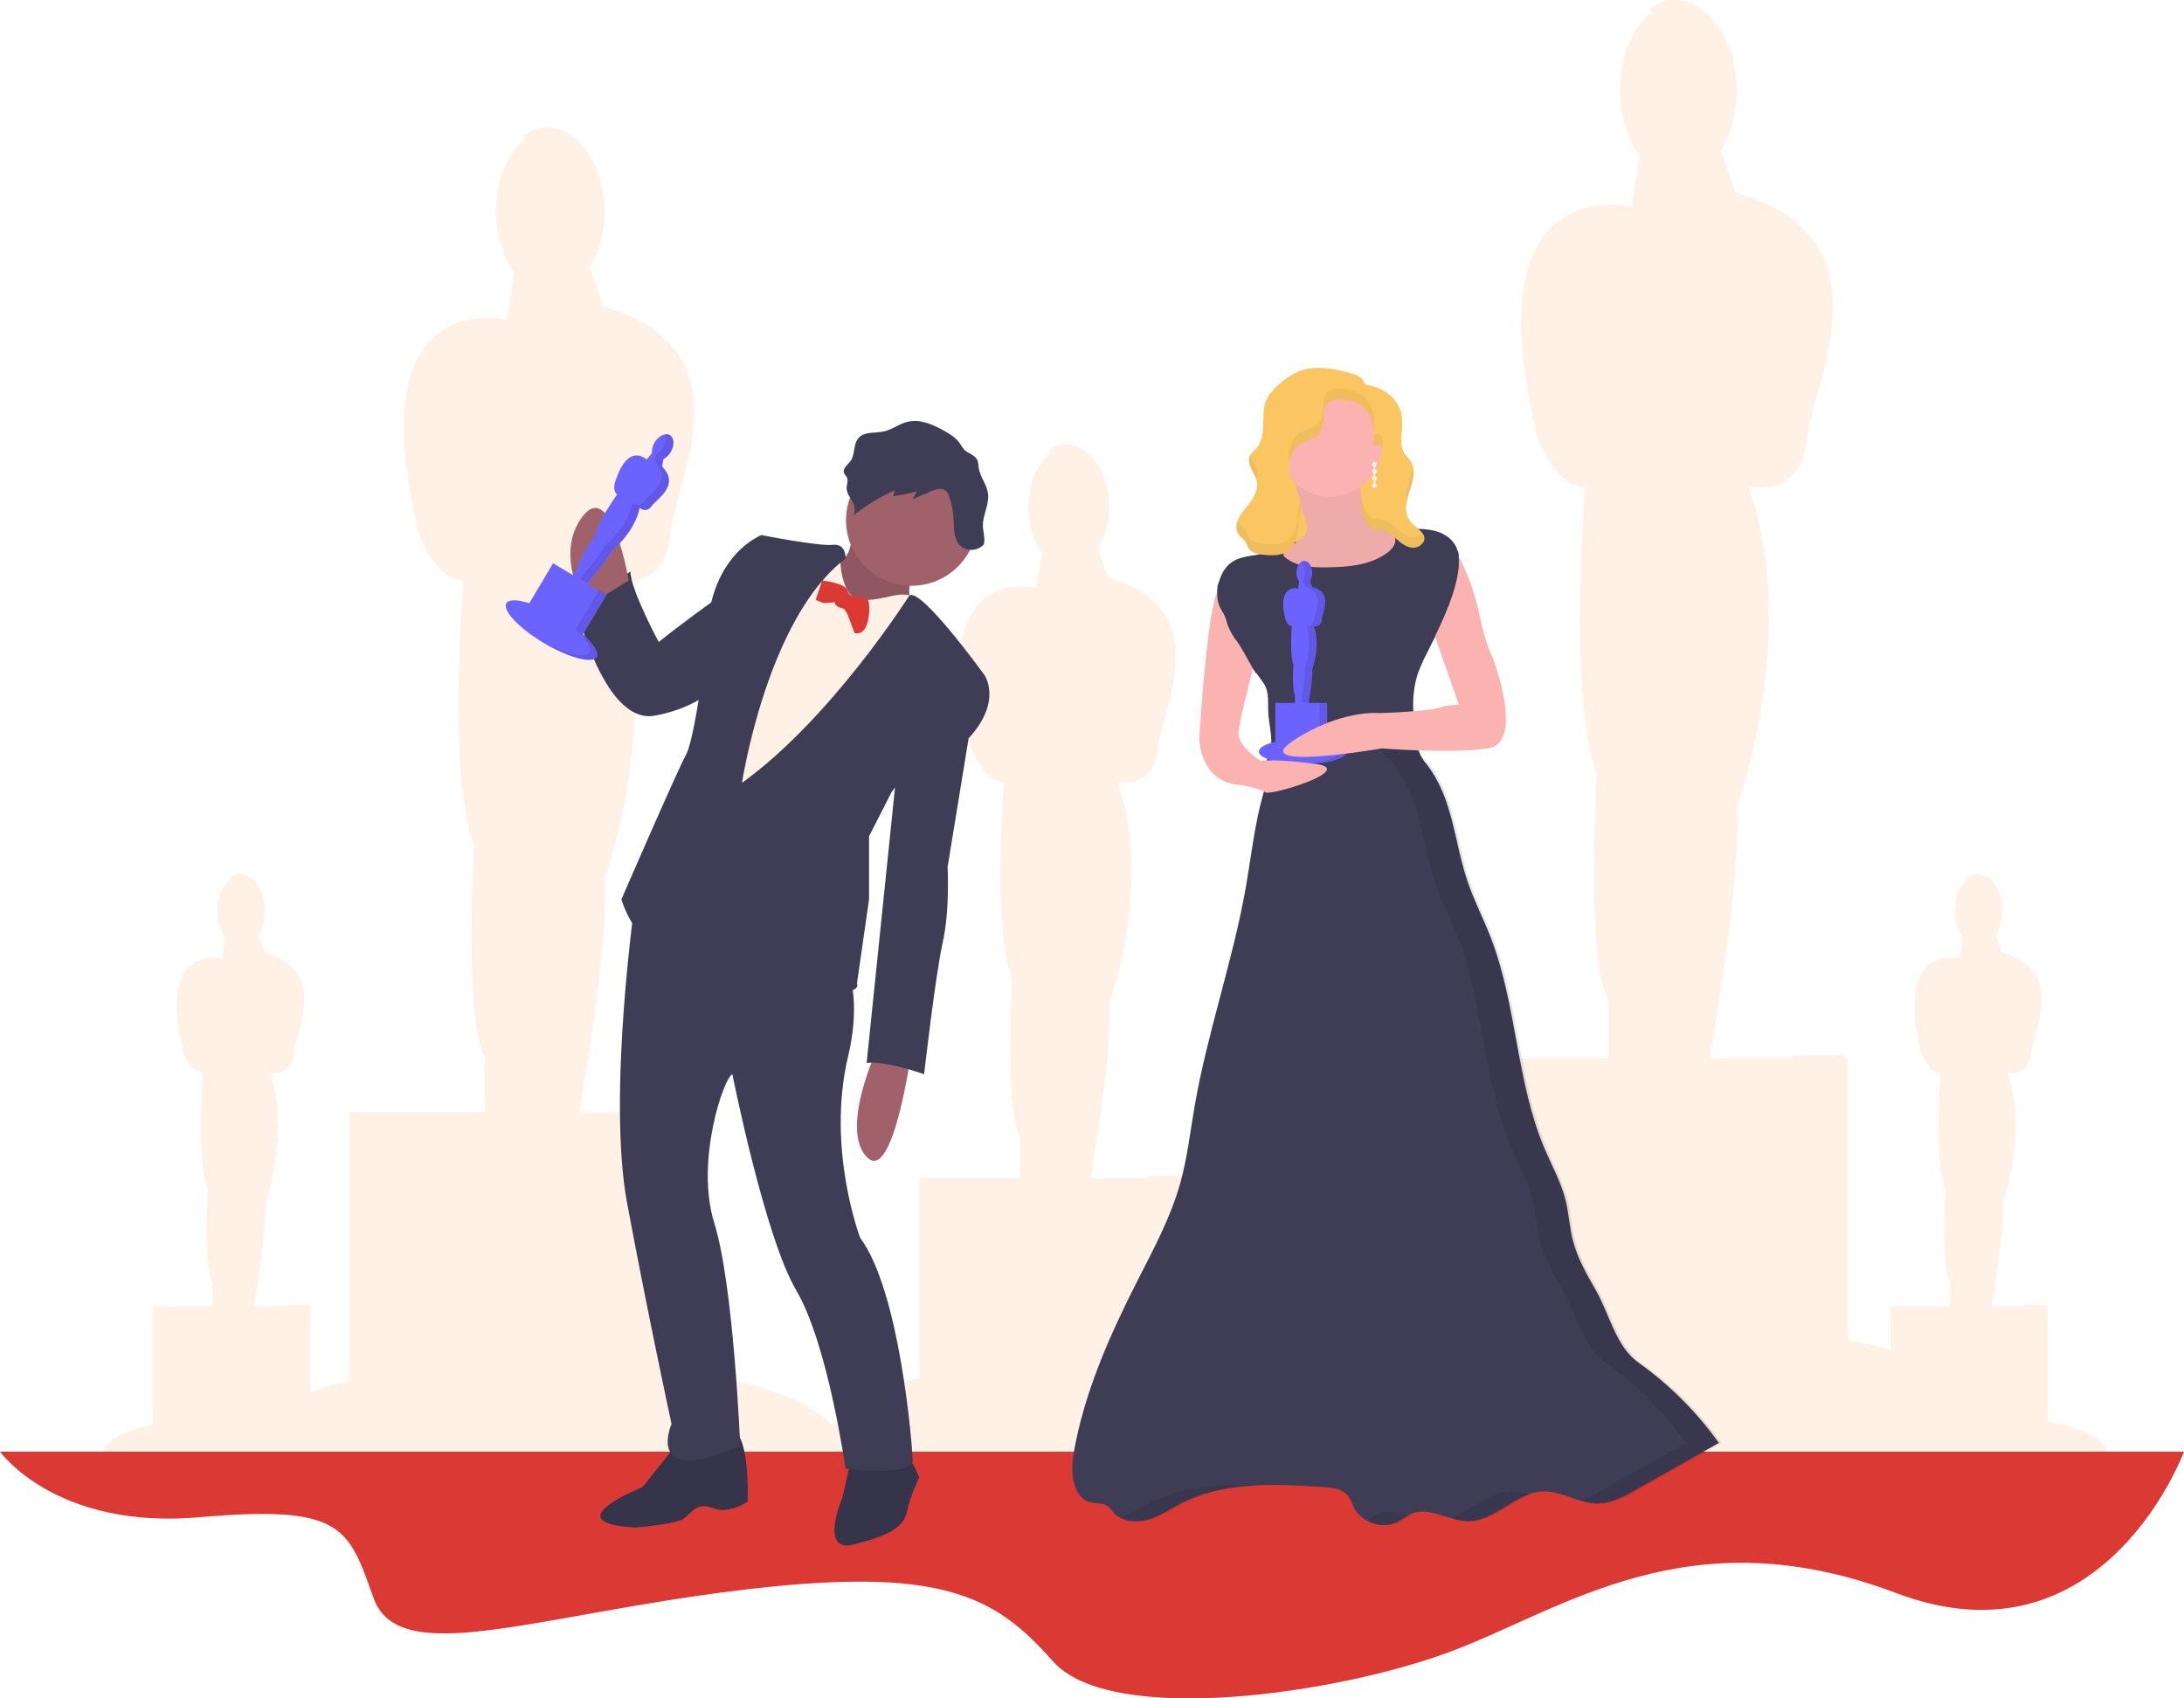 <svg width="351" height="273" viewBox="0 0 351 273" fill="none" xmlns="http://www.w3.org/2000/svg">
<g clip-path="url(#clip0)">
<path d="M318.095 223.893C314.796 220.382 307.162 217.374 296.938 215.383V170.132H296.47V169.664H288.028V170.132H274.764C275.952 163.285 279.917 139.412 279.118 129.824C279.118 129.824 289.424 101.706 280.992 78.271C280.992 78.271 289.434 80.145 290.362 70.771C291.119 63.203 299.805 46.483 289.83 36.862C287.489 34.406 284.008 32.376 278.982 31.015L276.543 24.195C278.134 21.677 279.118 18.28 279.118 14.535C279.118 9.491 277.345 5.07 274.689 2.589C273.16 0.965 271.293 -0.01 269.276 -0.01C267.741 0.014 266.256 0.546 265.055 1.504C265.231 1.637 265.4 1.78 265.568 1.929C262.487 4.232 260.373 9.004 260.373 14.519C260.373 18.692 261.591 22.431 263.516 25.007L262.247 33.266C262.247 33.266 236.011 26.715 247.259 70.771C247.259 70.771 250.07 78.271 254.756 78.271C254.756 78.271 251.944 112.015 256.629 124.201C256.629 124.201 254.756 154.197 258.506 160.758V170.132H235.076V216.546C223.081 219.294 215.396 223.513 215.396 228.239C215.396 236.525 238.891 243.238 267.874 243.238C296.856 243.238 320.348 236.538 320.348 228.249C320.348 226.735 319.556 225.274 318.095 223.893Z" fill="#FFF1E6"/>
<path d="M133.425 228.811C130.364 225.543 123.253 222.747 113.723 220.892V178.781H113.288V178.346H105.44V178.781H93.101C94.208 172.412 97.897 150.199 97.153 141.273C97.153 141.273 106.745 115.104 98.897 93.296C98.897 93.296 106.745 95.041 107.618 86.32C108.323 79.278 116.405 63.717 107.122 54.765C104.943 52.491 101.706 50.591 97.03 49.331L94.757 42.971C96.241 40.626 97.153 37.469 97.153 33.981C97.153 29.288 95.507 25.175 93.033 22.866C91.611 21.352 89.874 20.463 87.997 20.463C86.569 20.485 85.19 20.981 84.074 21.872C84.237 21.996 84.399 22.129 84.552 22.265C81.685 24.409 79.714 28.849 79.714 33.981C79.714 37.879 80.85 41.344 82.636 43.725L81.454 51.41C81.454 51.41 57.04 45.303 67.492 86.303C67.492 86.303 70.109 93.28 74.47 93.28C74.47 93.28 71.853 124.682 76.213 136.024C76.213 136.024 74.47 163.938 77.957 170.044V178.765H56.17V221.964C45.01 224.52 37.857 228.46 37.857 232.854C37.857 240.562 59.722 246.821 86.692 246.821C113.661 246.821 135.523 240.572 135.523 232.854C135.523 231.454 134.786 230.094 133.425 228.811Z" fill="#FFF1E6"/>
<path d="M205.272 226.612C202.999 224.176 197.693 222.094 190.595 220.713V189.35H190.271V189.025H184.426V189.35H175.237C176.062 184.605 178.809 168.056 178.257 161.417C178.257 161.417 185.4 141.929 179.555 125.689C179.555 125.689 185.4 126.988 186.049 120.492C186.575 115.247 192.595 103.658 185.679 96.989C184.056 95.287 181.647 93.881 178.163 92.942L176.474 88.197C177.68 86.174 178.299 83.855 178.26 81.499C178.26 78.005 177.033 74.942 175.188 73.22C174.13 72.093 172.837 71.431 171.441 71.431C170.378 71.448 169.35 71.818 168.519 72.483C168.642 72.574 168.759 72.671 168.876 72.775C166.74 74.37 165.272 77.677 165.272 81.499C165.272 84.394 166.119 86.985 167.454 88.769L166.571 94.495C166.571 94.495 148.388 89.948 156.18 120.479C156.18 120.479 158.129 125.676 161.376 125.676C161.376 125.676 159.427 149.062 162.674 157.507C162.674 157.507 161.376 178.294 163.973 182.841V189.337H147.738V221.493C139.426 223.396 134.101 226.323 134.101 229.613C134.101 235.355 150.385 240.007 170.467 240.007C190.55 240.007 206.833 235.352 206.833 229.613C206.833 228.58 206.285 227.567 205.272 226.612Z" fill="#FFF1E6"/>
<path d="M337.739 231.932C336.395 230.496 333.275 229.269 329.093 228.453V209.972H328.901V209.78H325.456V209.972H320.04C320.527 207.175 322.147 197.422 321.819 193.508C321.819 193.508 326.04 182.019 322.586 172.448C322.586 172.448 326.031 173.214 326.414 169.385C326.738 166.296 330.271 159.465 326.196 155.535C325.238 154.531 323.816 153.703 321.764 153.151L320.767 150.358C321.479 149.166 321.844 147.799 321.819 146.411C321.819 144.352 321.095 142.546 320.011 141.539C319.736 141.219 319.397 140.96 319.016 140.778C318.636 140.597 318.221 140.496 317.799 140.484C317.173 140.495 316.568 140.713 316.079 141.104C316.151 141.158 316.22 141.215 316.286 141.276C315.03 142.215 314.166 144.164 314.166 146.418C314.135 147.947 314.59 149.447 315.465 150.702L314.945 154.077C314.945 154.077 304.23 151.397 308.822 169.391C308.822 169.391 309.971 172.454 311.883 172.454C311.883 172.454 310.737 186.239 312.65 191.215C312.65 191.215 311.883 203.469 313.416 206.156V209.985H303.831V228.944C298.931 230.064 295.791 231.789 295.791 233.722C295.791 237.106 305.389 239.851 317.221 239.851C329.054 239.851 338.652 237.106 338.652 233.722C338.661 233.091 338.337 232.494 337.739 231.932Z" fill="#FFF1E6"/>
<path d="M58.498 231.932C57.154 230.496 54.033 229.269 49.851 228.453V209.972H49.66V209.78H46.215V209.972H40.798C41.285 207.175 42.906 197.422 42.578 193.508C42.578 193.508 46.799 182.019 43.344 172.448C43.344 172.448 46.789 173.214 47.172 169.385C47.481 166.296 51.03 159.465 46.955 155.535C45.981 154.531 44.575 153.703 42.523 153.151L41.526 150.358C42.238 149.166 42.602 147.799 42.578 146.411C42.578 144.352 41.854 142.546 40.769 141.539C40.494 141.219 40.156 140.96 39.775 140.778C39.394 140.597 38.98 140.496 38.558 140.484C37.932 140.495 37.327 140.713 36.837 141.104C36.909 141.158 36.979 141.215 37.045 141.276C35.788 142.215 34.925 144.164 34.925 146.418C34.89 147.943 35.337 149.44 36.204 150.696L35.684 154.07C35.684 154.07 24.969 151.391 29.561 169.385C29.561 169.385 30.71 172.448 32.623 172.448C32.623 172.448 31.476 186.232 33.389 191.208C33.389 191.208 32.623 203.463 34.155 206.149V209.979H24.59V228.937C19.69 230.058 16.55 231.783 16.55 233.715C16.55 237.1 26.148 239.844 37.98 239.844C49.812 239.844 59.41 237.1 59.41 233.715C59.42 233.091 59.095 232.494 58.498 231.932Z" fill="#FFF1E6"/>
<path d="M0 233.332H351C351 233.332 338.012 268.644 304.74 256.068C271.468 243.492 251.584 258.504 233.322 265.403C215.061 272.302 178.542 277.583 169.211 267.027C159.879 256.471 151.352 251.602 118.489 255.659C85.626 259.716 64.112 268.242 60.043 256.877C55.975 245.512 55.173 241.858 32.045 243.885C8.916 245.911 0 233.332 0 233.332Z" fill="#DB3A34"/>
<path d="M206.1 120.161C202.158 126.865 201.554 134.933 200.226 142.592C198.141 154.46 194.057 165.906 191.998 177.781C191.28 181.935 190.816 186.148 189.676 190.205C188.111 195.778 185.319 200.923 182.699 206.071C178.237 214.867 174.188 224.013 172.522 233.735C172.003 236.765 172.409 240.88 175.409 241.53C176.266 241.721 177.231 241.569 177.961 242.056C178.39 242.339 178.663 242.797 179.007 243.177C180.325 244.632 182.595 244.801 184.478 244.271C186.361 243.742 188.004 242.579 189.751 241.673C196.687 238.1 204.908 238.525 212.688 239.032C214.12 239.123 215.727 239.302 216.633 240.419C217.091 240.987 217.282 241.718 217.623 242.368C218.831 244.723 222.02 245.817 224.416 244.7C225.312 244.281 226.082 243.609 227.014 243.264C229.861 242.202 232.858 244.505 235.907 244.521C240.29 244.541 243.589 239.896 247.97 239.737C250.957 239.63 253.688 241.666 256.675 241.686C258.915 241.686 260.98 240.555 262.929 239.454L276.241 231.932C272.682 226.953 268.323 222.598 263.341 219.044C259.675 216.445 258.685 211.248 256.448 207.351C254.97 204.772 253.477 202.154 252.756 199.273C252.236 197.194 252.132 195.031 251.619 192.949C250.908 190.078 249.444 187.463 248.281 184.745C243.671 173.974 243.826 161.684 239.602 150.754C238.414 147.675 236.884 144.729 235.829 141.601C234.439 137.483 233.897 133.117 232.494 129.005C231.092 124.893 228.598 120.856 224.621 119.086C222.894 118.376 221.057 117.976 219.192 117.907C214.545 117.608 210.412 118.407 206.1 120.161Z" fill="#3F3D56"/>
<path d="M223.426 65.539H204.905V90.243H223.426V65.539Z" fill="#FBC661"/>
<path d="M222.926 84.702C221.984 84.556 221.023 84.702 220.071 84.702C217.73 84.673 217.065 87.502 214.73 87.733C211.883 88.012 207.934 86.209 205.554 87.801C205.119 88.104 204.658 88.369 204.177 88.593C202.229 89.451 199.849 89.132 198.067 90.298C196.284 91.465 195.631 93.767 195.631 95.898C195.587 96.66 195.697 97.424 195.956 98.142C196.206 98.75 196.622 99.276 196.872 99.883C197.047 100.312 197.138 100.77 197.284 101.212C197.682 102.223 198.229 103.169 198.908 104.018L203.031 109.757C204.113 111.264 203.681 113.129 203.856 114.977C203.986 116.396 204.317 117.799 204.314 119.222C204.311 120.645 203.921 122.145 202.859 123.12C205.301 122.97 207.735 122.746 210.162 122.447C212.162 122.201 214.155 121.905 216.165 121.762C220.386 121.463 224.627 121.85 228.829 122.236C228.134 121.372 227.819 120.167 227.647 119.073C227.075 115.441 226.715 111.638 227.91 108.163C228.293 107.123 228.743 106.11 229.257 105.129L230.54 102.547C232.355 98.896 234.05 95.154 234.436 91.094C234.581 90.052 234.457 88.99 234.076 88.009C233.514 86.752 232.3 85.868 230.991 85.439C229.663 85.061 228.274 84.939 226.9 85.082C225.621 85.144 224.205 84.897 222.926 84.702Z" fill="#3F3D56"/>
<path d="M209.593 82.994C209.889 83.767 210.243 84.595 210.012 85.394C209.584 86.979 207.395 87.3 206.441 88.642C206.357 88.733 206.3 88.844 206.274 88.965C206.249 89.085 206.256 89.21 206.294 89.327C206.34 89.406 206.4 89.475 206.47 89.532C208.252 91.085 210.831 91.218 213.194 91.192C216.639 91.159 220.318 90.867 223.049 88.778C223.812 88.194 224.53 87.219 224.14 86.339C223.838 85.667 223.042 85.413 222.383 85.082C220.906 84.338 219.847 82.922 219.263 81.373C218.679 79.823 218.529 78.151 218.503 76.501C218.529 76.219 218.468 75.935 218.328 75.689C218.101 75.364 217.678 75.315 217.279 75.289C215.054 75.141 212.819 75.23 210.613 75.556C209.99 75.647 208.801 75.731 208.363 76.241C207.924 76.751 208.178 77.355 208.262 77.91C208.526 79.647 208.972 81.351 209.593 82.994V82.994Z" fill="#FBB3B2"/>
<path opacity="0.05" d="M209.593 82.994C209.889 83.767 210.243 84.595 210.012 85.394C209.584 86.979 207.395 87.3 206.441 88.642C206.357 88.733 206.3 88.844 206.274 88.965C206.249 89.085 206.256 89.21 206.294 89.327C206.34 89.406 206.4 89.475 206.47 89.532C208.252 91.085 210.831 91.218 213.194 91.192C216.639 91.159 220.318 90.867 223.049 88.778C223.812 88.194 224.53 87.219 224.14 86.339C223.838 85.667 223.042 85.413 222.383 85.082C220.906 84.338 219.847 82.922 219.263 81.373C218.679 79.823 218.529 78.151 218.503 76.501C218.529 76.219 218.468 75.935 218.328 75.689C218.101 75.364 217.678 75.315 217.279 75.289C215.054 75.141 212.819 75.23 210.613 75.556C209.99 75.647 208.801 75.731 208.363 76.241C207.924 76.751 208.178 77.355 208.262 77.91C208.526 79.647 208.972 81.351 209.593 82.994V82.994Z" fill="black"/>
<path d="M213.785 79.843C218.378 79.843 222.101 76.119 222.101 71.525C222.101 66.931 218.378 63.207 213.785 63.207C209.193 63.207 205.47 66.931 205.47 71.525C205.47 76.119 209.193 79.843 213.785 79.843Z" fill="#FBB3B2"/>
<path opacity="0.1" d="M221.714 243.277C221.056 243.566 220.427 243.916 219.834 244.323C220.568 244.786 221.403 245.063 222.267 245.131C223.131 245.199 223.999 245.056 224.796 244.713C225.426 244.417 225.991 243.998 226.595 243.657C224.932 243.138 223.299 242.686 221.714 243.277Z" fill="black"/>
<path opacity="0.1" d="M184.458 241.689C183.053 242.41 181.711 243.29 180.26 243.891C181.578 244.677 183.341 244.713 184.858 244.274C186.741 243.726 188.384 242.582 190.128 241.676C193.933 239.727 198.128 238.964 202.421 238.753C196.2 238.545 189.93 238.876 184.458 241.689Z" fill="black"/>
<path opacity="0.1" d="M263.714 219.04C260.048 216.442 259.061 211.245 256.821 207.348C255.344 204.769 253.85 202.151 253.129 199.27C252.61 197.191 252.506 195.028 251.993 192.946C251.285 190.075 249.82 187.46 248.658 184.741C244.047 173.971 244.2 161.68 239.979 150.751C238.787 147.672 237.258 144.726 236.203 141.598C234.816 137.479 234.254 133.114 232.868 129.002C231.481 124.89 228.971 120.853 224.994 119.082C223.296 118.322 221.422 118.027 219.565 117.903C217.998 117.8 216.426 117.827 214.863 117.985C216.403 118.113 217.912 118.486 219.334 119.089C223.302 120.859 225.806 124.896 227.208 129.008C228.611 133.12 229.157 137.486 230.543 141.604C231.598 144.732 233.141 147.678 234.316 150.757C238.537 161.687 238.385 173.977 242.995 184.748C244.161 187.466 245.625 190.081 246.333 192.952C246.846 195.034 246.95 197.198 247.47 199.276C248.19 202.157 249.684 204.775 251.161 207.354C253.399 211.252 254.389 216.429 258.055 219.047C263.039 222.598 267.4 226.951 270.962 231.929L257.649 239.451C256.536 240.118 255.368 240.69 254.158 241.16C255.1 241.481 256.086 241.657 257.081 241.683C259.318 241.683 261.383 240.552 263.331 239.451L276.644 231.929C273.077 226.946 268.708 222.591 263.714 219.04V219.04Z" fill="black"/>
<path opacity="0.1" d="M242.671 239.75C239.238 239.873 236.469 242.754 233.319 243.972C234.274 244.295 235.27 244.48 236.277 244.521C239.803 244.521 242.628 241.536 245.879 240.279C244.847 239.921 243.762 239.741 242.671 239.75V239.75Z" fill="black"/>
<path d="M213.282 119.125V112.989H210.305C210.464 112.07 210.996 108.858 210.889 107.568C210.889 107.568 212.275 103.787 211.142 100.637C211.294 100.674 211.451 100.675 211.603 100.642C211.755 100.608 211.897 100.54 212.019 100.443C212.141 100.345 212.238 100.222 212.305 100.081C212.371 99.94 212.405 99.786 212.402 99.63C212.526 98.37 214.292 95.219 210.889 94.336L210.542 93.361C210.777 92.969 210.897 92.519 210.889 92.062C210.889 91.019 210.324 90.172 209.629 90.172C208.934 90.172 208.369 91.019 208.369 92.062C208.357 92.566 208.505 93.061 208.791 93.475L208.619 94.599C208.619 94.599 205.093 93.715 206.606 99.64C206.606 99.64 206.983 100.647 207.613 100.647C207.613 100.647 207.236 105.194 207.866 106.818C207.866 106.818 207.613 110.849 208.116 111.732V112.992H204.966V119.232C203.343 119.602 202.32 120.171 202.32 120.807C202.32 121.921 205.48 122.824 209.376 122.824C213.272 122.824 216.432 121.921 216.432 120.807C216.432 120.102 215.182 119.485 213.282 119.125Z" fill="#6C63FF"/>
<path opacity="0.1" d="M209.691 92C209.699 92.457 209.58 92.907 209.347 93.3L209.691 94.274C213.094 95.154 211.331 98.305 211.204 99.565C211.206 99.721 211.173 99.875 211.107 100.016C211.04 100.157 210.943 100.281 210.821 100.378C210.699 100.476 210.557 100.544 210.405 100.578C210.253 100.612 210.096 100.611 209.944 100.575C211.077 103.726 209.691 107.506 209.691 107.506C209.798 108.806 209.266 112.005 209.106 112.927H210.243C210.402 112.005 210.938 108.796 210.831 107.506C210.831 107.506 212.214 103.726 211.081 100.575C211.232 100.611 211.39 100.612 211.542 100.578C211.694 100.544 211.836 100.476 211.957 100.378C212.079 100.281 212.177 100.157 212.243 100.016C212.309 99.875 212.343 99.721 212.34 99.565C212.467 98.305 214.23 95.154 210.831 94.274L210.483 93.3C210.718 92.907 210.838 92.457 210.831 92C210.831 90.958 210.266 90.11 209.571 90.11C209.364 90.113 209.164 90.185 209.003 90.315C209.234 90.528 209.416 90.789 209.535 91.08C209.654 91.372 209.708 91.686 209.691 92V92Z" fill="black"/>
<path opacity="0.1" d="M213.22 119.06V112.927H212.087V119.06C213.983 119.423 215.237 120.034 215.237 120.739C215.237 121.801 212.379 122.668 208.743 122.749H209.311C213.207 122.749 216.367 121.847 216.367 120.732C216.37 120.041 215.113 119.423 213.22 119.06Z" fill="black"/>
<path d="M216.587 59.845C213.99 59.195 211.197 58.698 208.723 59.696C207.587 60.199 206.543 60.887 205.632 61.732C204.791 62.463 203.973 63.272 203.525 64.295C202.989 65.529 203.051 66.926 203.018 68.27C202.986 69.615 202.807 71.057 201.914 72.061C201.567 72.451 201.116 72.769 200.891 73.243C200.567 73.893 200.781 74.695 201.099 75.354C201.418 76.014 201.843 76.637 201.989 77.358C202.187 78.355 201.801 79.388 201.252 80.246C200.703 81.103 199.989 81.844 199.421 82.692C198.852 83.539 198.411 84.754 198.927 85.686C199.252 86.287 199.921 86.661 200.258 87.252C200.421 87.534 200.502 87.862 200.674 88.138C201.151 88.895 202.155 89.08 203.041 89.171C204.46 89.321 206.041 89.366 207.142 88.457C207.899 87.833 208.282 86.862 208.467 85.897C208.652 84.933 208.658 83.948 208.83 82.974C208.954 82.279 209.155 81.584 209.097 80.882C209.015 79.947 208.473 79.125 208.048 78.284C207.407 77.116 207.108 75.791 207.184 74.461C207.311 73.142 208.006 71.84 209.168 71.213C209.986 70.761 210.996 70.648 211.691 70.024C212.792 69.05 212.626 67.322 212.824 65.864C212.851 65.539 212.956 65.225 213.133 64.951C213.477 64.483 214.107 64.356 214.691 64.301C216.052 64.184 217.497 64.33 218.636 65.087C219.693 65.837 220.424 66.962 220.682 68.231C220.932 69.494 220.909 70.795 220.614 72.048C220.659 71.499 221.503 71.349 221.893 71.723C222.283 72.097 222.302 72.74 222.192 73.279C221.737 75.552 219.679 77.176 218.987 79.385C218.713 80.295 218.678 81.261 218.886 82.188C219.094 83.116 219.538 83.974 220.175 84.679C220.346 84.889 220.571 85.048 220.825 85.141C221.085 85.191 221.35 85.204 221.614 85.18C222.65 85.18 223.539 85.891 224.328 86.566C225.117 87.242 225.952 87.966 227.004 88.047C228.056 88.129 229.189 87.18 228.877 86.19C228.764 85.894 228.583 85.629 228.348 85.417C227.699 84.748 226.848 84.221 226.4 83.403C225.617 82.029 226.095 80.311 226.588 78.807C227.082 77.303 227.562 75.582 226.76 74.214C226.384 73.565 225.754 73.077 225.462 72.389C225.301 71.99 225.216 71.565 225.211 71.135C225.143 69.563 225.536 67.962 225.211 66.429C225.018 65.689 224.679 64.996 224.215 64.389C223.75 63.782 223.17 63.275 222.507 62.895C221.834 62.485 221.102 62.18 220.338 61.989C220.042 61.914 219.594 61.93 219.386 61.709C219.179 61.488 219.107 61.095 218.844 60.849C218.208 60.303 217.363 60.037 216.587 59.845Z" fill="#FBC661"/>
<path opacity="0.05" d="M221.893 69.975C221.752 69.853 221.575 69.778 221.389 69.763C221.203 69.748 221.016 69.793 220.857 69.891C220.849 70.581 220.774 71.268 220.633 71.944C220.776 71.486 221.529 71.382 221.893 71.739C221.966 71.811 222.028 71.893 222.078 71.983C222.124 71.834 222.162 71.684 222.192 71.531C222.302 70.992 222.286 70.362 221.893 69.975Z" fill="black"/>
<path opacity="0.05" d="M225.179 69.388C225.182 69.517 225.192 69.646 225.208 69.774C225.303 68.886 225.324 67.992 225.27 67.101C225.198 67.861 225.167 68.624 225.179 69.388V69.388Z" fill="black"/>
<path opacity="0.05" d="M220.633 71.944C220.624 71.979 220.617 72.015 220.614 72.051L220.633 71.944Z" fill="black"/>
<path opacity="0.05" d="M226.046 80.782C226.171 80.12 226.345 79.469 226.565 78.833C226.958 77.644 227.335 76.316 227.078 75.133C226.958 75.795 226.787 76.447 226.565 77.082C226.173 78.258 225.789 79.593 226.046 80.782Z" fill="black"/>
<path opacity="0.05" d="M220.682 68.235C220.739 68.489 220.783 68.746 220.812 69.004C220.905 68.158 220.861 67.303 220.682 66.471C220.425 65.2 219.693 64.074 218.636 63.324C217.497 62.57 216.039 62.421 214.691 62.538C214.113 62.59 213.477 62.716 213.133 63.187C212.956 63.46 212.851 63.773 212.824 64.097C212.626 65.558 212.792 67.276 211.691 68.257C210.996 68.884 209.986 68.998 209.168 69.449C208.006 70.099 207.311 71.398 207.184 72.697C207.143 73.166 207.16 73.639 207.236 74.104C207.325 73.505 207.546 72.934 207.883 72.432C208.22 71.93 208.664 71.509 209.184 71.2C210.003 70.749 211.012 70.635 211.707 70.011C212.808 69.037 212.642 67.309 212.84 65.85C212.867 65.525 212.973 65.212 213.149 64.938C213.493 64.47 214.123 64.343 214.707 64.288C216.068 64.171 217.513 64.317 218.653 65.074C219.706 65.831 220.432 66.961 220.682 68.235V68.235Z" fill="black"/>
<path opacity="0.05" d="M228.549 85.66C228.355 85.876 228.114 86.047 227.846 86.159C227.578 86.271 227.288 86.323 226.997 86.31C225.961 86.229 225.108 85.504 224.322 84.829C223.536 84.153 222.643 83.455 221.607 83.442C221.344 83.465 221.078 83.452 220.818 83.403C220.565 83.309 220.341 83.15 220.169 82.942C219.449 82.152 218.977 81.168 218.812 80.113C218.679 80.931 218.732 81.769 218.967 82.564C219.202 83.359 219.612 84.091 220.169 84.705C220.34 84.915 220.564 85.074 220.818 85.166C221.078 85.217 221.344 85.23 221.607 85.206C222.643 85.206 223.533 85.917 224.322 86.592C225.111 87.268 225.945 87.992 226.997 88.073C228.049 88.155 229.183 87.206 228.871 86.216C228.802 86.011 228.693 85.822 228.549 85.66V85.66Z" fill="black"/>
<path opacity="0.05" d="M201.911 77.059C202.052 76.584 202.079 76.082 201.989 75.595C201.843 74.877 201.414 74.253 201.099 73.594C201.034 73.46 200.976 73.323 200.924 73.185C200.924 73.204 200.901 73.224 200.891 73.246C200.567 73.896 200.781 74.698 201.099 75.358C201.409 75.905 201.68 76.474 201.911 77.059V77.059Z" fill="black"/>
<path opacity="0.05" d="M209.002 80.353C208.947 80.642 208.882 80.928 208.83 81.217C208.658 82.191 208.649 83.166 208.467 84.14C208.285 85.115 207.899 86.089 207.142 86.7C206.041 87.606 204.46 87.564 203.041 87.414C202.155 87.323 201.151 87.135 200.674 86.381C200.502 86.102 200.421 85.777 200.258 85.491C199.934 84.894 199.262 84.517 198.927 83.926C198.904 83.887 198.885 83.841 198.865 83.799C198.741 84.101 198.683 84.426 198.693 84.752C198.704 85.079 198.784 85.399 198.927 85.693C199.252 86.294 199.921 86.667 200.258 87.258C200.421 87.541 200.502 87.869 200.674 88.145C201.151 88.902 202.155 89.087 203.041 89.178C204.46 89.327 206.041 89.373 207.142 88.463C207.899 87.84 208.282 86.868 208.467 85.904C208.652 84.939 208.658 83.955 208.83 82.981C208.954 82.285 209.155 81.591 209.097 80.889C209.08 80.708 209.049 80.529 209.002 80.353V80.353Z" fill="black"/>
<path d="M196.904 92.695C196.904 92.695 195.281 93.579 194.258 101.77C193.235 109.962 192.745 118.66 192.745 118.66C192.745 118.66 192.745 125.971 199.674 126.222C199.674 126.222 202.447 126.728 203.33 127.358C204.213 127.989 218.071 123.701 211.519 122.811C204.966 121.921 202.573 122.304 202.573 122.304C202.573 122.304 199.044 120.031 199.044 117.894C199.044 115.756 202.573 103.044 202.573 103.044L196.904 92.695Z" fill="#FBB3B2"/>
<path d="M196.878 99.12C197.054 99.549 197.144 100.007 197.291 100.449C197.688 101.46 198.235 102.406 198.914 103.255C199.739 104.405 201.064 107.113 201.885 108.263C202.377 106.576 203.098 104.964 204.028 103.472L196.911 91.942C196.911 91.942 196.352 92.241 195.687 94.118C195.651 94.459 195.631 94.8 195.628 95.135C195.583 95.897 195.694 96.661 195.953 97.379C196.213 97.987 196.628 98.513 196.878 99.12Z" fill="#3F3D56"/>
<path d="M221.283 75.76C221.282 75.683 221.258 75.607 221.214 75.544C221.169 75.48 221.106 75.432 221.033 75.406V74.981C221.106 74.955 221.169 74.907 221.214 74.844C221.259 74.78 221.283 74.704 221.283 74.627C221.284 74.557 221.265 74.488 221.229 74.427C221.194 74.367 221.142 74.318 221.08 74.285C221.018 74.253 220.948 74.238 220.879 74.242C220.809 74.246 220.741 74.27 220.684 74.311C220.627 74.351 220.582 74.406 220.554 74.47C220.526 74.535 220.517 74.605 220.527 74.675C220.536 74.744 220.565 74.809 220.61 74.863C220.654 74.917 220.713 74.958 220.779 74.981V75.406C220.706 75.432 220.642 75.48 220.596 75.544C220.551 75.608 220.527 75.684 220.527 75.762C220.527 75.84 220.551 75.916 220.596 75.98C220.642 76.044 220.706 76.092 220.779 76.118V76.54C220.706 76.566 220.642 76.614 220.596 76.677C220.551 76.741 220.527 76.817 220.527 76.895C220.527 76.974 220.551 77.05 220.596 77.114C220.642 77.177 220.706 77.225 220.779 77.251V77.677C220.696 77.706 220.625 77.765 220.581 77.841C220.536 77.918 220.52 78.008 220.535 78.096C220.55 78.183 220.595 78.263 220.663 78.32C220.731 78.377 220.817 78.408 220.906 78.408C220.995 78.408 221.081 78.377 221.148 78.32C221.216 78.263 221.262 78.183 221.277 78.096C221.292 78.008 221.276 77.918 221.231 77.841C221.186 77.765 221.116 77.706 221.033 77.677V77.251C221.106 77.225 221.17 77.177 221.215 77.114C221.261 77.05 221.285 76.974 221.285 76.895C221.285 76.817 221.261 76.741 221.215 76.677C221.17 76.614 221.106 76.566 221.033 76.54V76.118C221.106 76.091 221.17 76.043 221.214 75.979C221.259 75.915 221.283 75.838 221.283 75.76Z" fill="#EEEFF3"/>
<path d="M233.443 87.654C235.38 90.897 236.783 94.429 237.599 98.116C238.859 104.041 239.742 105.301 239.742 105.301C239.742 105.301 245.288 119.417 239.112 120.3C232.936 121.184 222.104 120.3 222.104 120.3C222.104 120.3 200.18 124.081 207.866 119.04C215.552 113.999 221.607 114.626 221.607 114.626C221.607 114.626 230.806 114.376 232.066 113.493L234.459 113.243L228.79 97.11L233.443 87.654Z" fill="#FBB3B2"/>
<path d="M227.585 96.918L230.228 103.089C232.014 99.487 234.069 95.073 234.449 91.072C234.485 90.331 234.469 89.588 234.4 88.85C234.111 88.247 233.728 87.694 233.267 87.21L227.585 96.918Z" fill="#3F3D56"/>
<path d="M141.234 168.004C141.234 168.004 134.861 181.276 139.286 185.959C143.712 190.643 146.702 167.485 146.702 167.485L141.234 168.004Z" fill="#A0616A"/>
<path d="M110.404 230.068L103.261 239.045C103.261 239.045 88.822 244.771 102.089 245.541C102.089 245.541 108.583 245.022 109.882 244.109C111.18 243.196 111.963 241.377 114.564 242.42C117.165 243.462 120.158 241.377 120.158 241.377C120.158 241.377 120.548 231.227 117.947 230.058C115.346 228.889 110.404 230.068 110.404 230.068Z" fill="#36344A"/>
<path d="M137.072 233.319L135.38 240.737C135.38 240.737 131.607 249.585 137.072 248.282C142.537 246.98 145.267 245.551 145.787 242.949C146.306 240.348 147.735 237.483 147.735 237.483C147.735 237.483 146.173 233.449 144.744 233.319C143.316 233.189 137.072 233.319 137.072 233.319Z" fill="#36344A"/>
<path d="M102.209 143.664C102.209 143.664 97.527 175.819 100.78 193.358C104.034 210.898 107.924 228.882 107.924 228.882C107.924 228.882 103.378 239.276 118.963 232.396C118.963 232.396 117.924 206.63 114.801 196.613C111.677 186.596 116.405 173.071 117.704 172.681C117.704 172.681 122.899 198.838 127.98 207.435C133.062 216.033 135.887 236.054 135.887 236.054C135.887 236.054 146.816 237.483 146.686 234.621C146.556 231.76 144.605 207.556 138.244 198.968C138.244 198.968 132.779 184.654 136.296 169.82C139.812 154.986 132.523 149.909 132.523 149.909L120.951 136.248L109.375 133.65L102.209 143.664Z" fill="#3F3D56"/>
<path d="M136.536 88.265C136.414 88.689 136.217 89.087 135.955 89.441C135.683 89.732 135.362 89.973 135.007 90.152C133.864 90.797 132.654 91.317 131.399 91.702C131.075 92.351 131.601 93.082 132.101 93.608L133.568 95.161C134.426 96.064 135.283 96.967 136.208 97.798C137.997 99.404 140.028 100.719 142.225 101.696C143.374 102.206 144.858 102.569 145.78 101.715C146.702 100.861 146.472 99.36 147.03 98.246C147.101 98.18 147.155 98.098 147.189 98.007C147.222 97.916 147.234 97.819 147.224 97.723C147.213 97.626 147.181 97.534 147.129 97.452C147.077 97.371 147.006 97.302 146.923 97.252C146.17 96.509 146.017 95.333 146.176 94.287C146.336 93.241 146.761 92.254 147.004 91.224C147.248 90.195 147.293 89.045 146.745 88.138C146.422 87.656 146.004 87.245 145.517 86.93C144.451 86.174 143.263 85.607 142.004 85.254C141.355 85.076 140.705 84.955 140.056 84.764C139.653 84.64 138.562 83.887 138.218 83.948C137.51 84.066 136.786 87.508 136.536 88.265Z" fill="#A0616A"/>
<path opacity="0.1" d="M136.536 88.265C136.414 88.689 136.217 89.087 135.955 89.441C135.683 89.732 135.362 89.973 135.007 90.152C133.864 90.797 132.654 91.317 131.399 91.702C131.075 92.351 131.601 93.082 132.101 93.608L133.568 95.161C134.426 96.064 135.283 96.967 136.208 97.798C137.997 99.404 140.028 100.719 142.225 101.696C143.374 102.206 144.858 102.569 145.78 101.715C146.702 100.861 146.472 99.36 147.03 98.246C147.101 98.18 147.155 98.098 147.189 98.007C147.222 97.916 147.234 97.819 147.224 97.723C147.213 97.626 147.181 97.534 147.129 97.452C147.077 97.371 147.006 97.302 146.923 97.252C146.17 96.509 146.017 95.333 146.176 94.287C146.336 93.241 146.761 92.254 147.004 91.224C147.248 90.195 147.293 89.045 146.745 88.138C146.422 87.656 146.004 87.245 145.517 86.93C144.451 86.174 143.263 85.607 142.004 85.254C141.355 85.076 140.705 84.955 140.056 84.764C139.653 84.64 138.562 83.887 138.218 83.948C137.51 84.066 136.786 87.508 136.536 88.265Z" fill="black"/>
<path d="M135.078 90.6C135.062 90.344 135.033 90.045 134.815 89.905C134.688 89.836 134.544 89.805 134.4 89.818C131.328 89.818 128.837 92.234 126.906 94.618C122.834 99.636 119.622 105.301 116.84 111.138C115.129 114.733 113.541 118.777 114.642 122.607C114.99 123.742 115.507 124.819 116.177 125.799C117.1 127.201 118.22 128.462 119.502 129.544C119.984 130.007 120.58 130.333 121.23 130.486C122.204 130.642 123.129 130.106 123.96 129.59C125.629 128.55 127.291 127.5 128.945 126.439C131.63 124.718 134.315 122.967 136.682 120.83C139.049 118.693 141.105 116.14 142.27 113.171C142.767 111.911 143.098 110.573 143.657 109.351C144.507 107.471 145.881 105.811 146.368 103.804C146.599 102.846 146.618 101.855 146.865 100.897C147.06 100.133 147.397 99.412 147.56 98.643C147.722 97.873 147.683 97.019 147.193 96.388C146.368 95.343 144.764 95.499 143.459 95.768C141.757 96.119 138.725 96.983 137.104 95.953C135.718 95.067 135.176 92.108 135.078 90.6Z" fill="#FFF1E6"/>
<path d="M134.211 96.82L132.39 96.95L131.091 96.427L132.133 93.306C132.133 93.306 135.802 93.722 136.179 94.878C136.179 94.878 136.452 95.674 136.893 95.791C137.335 95.908 139.166 95.648 139.546 96.557C139.926 97.467 139.806 102.404 137.335 101.754L136.166 98.63L135.643 97.85C135.643 97.85 134.081 97.6 134.211 96.82Z" fill="#DB3A34"/>
<path d="M119.249 125.838C119.249 125.838 123.282 99.292 135.9 89.785C135.9 89.785 136.03 87.314 133.818 87.573C131.607 87.833 122.373 86.011 122.373 86.011L113.658 102.93C113.658 102.93 111.71 118.673 110.274 121.275C108.839 123.877 99.868 144.57 99.868 144.57C99.868 144.57 104.943 161.615 112.486 138.723C112.486 138.723 106.641 157.331 123.152 159.153C139.663 160.976 137.721 158.111 137.721 158.111L139.669 144.579V134.426L143.313 127.28L158.142 108.413C158.142 108.413 148.076 94.472 146.154 95.716C146.157 95.703 133.688 115.428 119.249 125.838Z" fill="#3F3D56"/>
<path d="M124.324 87.06L122.376 86.017C122.376 86.017 116.392 88.229 114.31 96.82C114.31 96.82 109.239 100.462 105.868 103.196C105.868 103.196 101.322 94.751 101.322 91.874C101.322 91.874 93.776 96.95 92.085 95.648C92.085 95.648 96.63 116.598 105.225 115.035C113.82 113.473 117.054 108.4 117.054 108.4L124.324 87.06Z" fill="#3F3D56"/>
<path d="M153.203 109.182L158.145 108.4C158.145 108.4 161.268 112.564 155.674 118.68L152.29 139.37C152.29 139.37 152.68 146.265 151.511 151.472C150.342 156.678 148.517 172.681 148.517 172.681C148.517 172.681 142.537 170.469 139.283 170.859L144.225 122.857L153.203 109.182Z" fill="#3F3D56"/>
<path d="M101.04 93.3C101.04 93.3 98.306 76.903 93.624 83.02C88.942 89.136 94.143 97.594 94.143 97.594L101.04 93.3Z" fill="#A0616A"/>
<path d="M146.504 94.154C152.323 94.154 157.041 89.435 157.041 83.614C157.041 77.793 152.323 73.074 146.504 73.074C140.685 73.074 135.968 77.793 135.968 83.614C135.968 89.435 140.685 94.154 146.504 94.154Z" fill="#A0616A"/>
<path d="M154.927 72.243C154.686 71.943 154.469 71.624 154.278 71.291C153.644 70.362 152.654 69.755 151.68 69.209C149.897 68.235 147.865 67.319 145.881 67.793C144.507 68.118 143.342 69.092 141.959 69.371C140.575 69.651 138.932 69.342 138 70.382C137.069 71.421 137.481 73.058 136.679 74.133C136.234 74.727 135.409 75.273 135.633 75.981C135.728 76.28 136.004 76.491 136.13 76.78C136.354 77.287 136.078 77.868 136.065 78.424C136.049 79.245 136.611 79.95 137.007 80.671C137.403 81.392 137.617 82.399 137.007 82.964C139.073 81.311 141.338 79.922 143.748 78.83C143.744 79.163 143.657 79.49 143.494 79.781C144.799 79.589 146.091 79.314 147.362 78.96L146.693 80.243L149.563 78.989C150.339 78.648 151.313 78.339 151.976 78.859C152.281 79.15 152.495 79.523 152.592 79.934C152.971 81.107 153.196 82.325 153.261 83.555C153.333 84.946 153.261 86.479 154.161 87.541C154.416 87.81 154.723 88.024 155.064 88.169C155.405 88.314 155.772 88.388 156.142 88.386C156.513 88.383 156.879 88.305 157.218 88.155C157.557 88.005 157.861 87.787 158.112 87.515C158.366 86.54 157.986 85.534 157.966 84.533C157.937 83.075 158.671 81.704 158.804 80.252C158.976 78.417 157.892 77.329 157.398 75.705C157.206 75.081 157.323 74.344 156.956 73.756C156.482 73.029 155.515 72.866 154.927 72.243Z" fill="#3F3D56"/>
<path d="M93.692 101.969L97.449 95.658L94.384 93.832C95.111 92.981 97.631 90.006 98.303 88.616C98.303 88.616 102.043 85.576 102.806 81.639C102.806 81.639 103.819 82.594 104.722 81.373C105.625 80.152 109.365 77.995 106.407 75.004L106.644 73.792C107.126 73.533 107.525 73.143 107.797 72.668C108.446 71.593 108.372 70.394 107.657 69.953C106.943 69.511 105.842 70.05 105.203 71.125C104.884 71.636 104.734 72.233 104.774 72.834L103.92 73.873C103.92 73.873 100.829 70.804 98.757 77.823C98.757 77.823 98.53 79.093 99.179 79.479C99.179 79.479 96.01 83.913 95.656 85.975C95.656 85.975 92.929 89.97 92.906 91.172L92.133 92.471L88.886 90.542L85.068 96.963C83.181 96.356 81.772 96.314 81.383 96.963C80.701 98.11 83.396 100.975 87.406 103.362C91.416 105.749 95.215 106.753 95.897 105.61C96.335 104.905 95.423 103.502 93.692 101.969Z" fill="#6C63FF"/>
<path opacity="0.1" d="M106.602 71.863C106.331 72.338 105.933 72.728 105.453 72.99L105.212 74.198C108.174 77.189 104.43 79.349 103.527 80.571C103.434 80.732 103.305 80.87 103.151 80.974C102.996 81.078 102.82 81.146 102.635 81.171C102.451 81.197 102.263 81.179 102.086 81.121C101.909 81.062 101.748 80.964 101.615 80.834C100.852 84.77 97.111 87.81 97.111 87.81C96.433 89.204 93.919 92.179 93.192 93.027L94.358 93.722C95.085 92.874 97.605 89.896 98.277 88.505C98.277 88.505 102.017 85.465 102.78 81.529C102.78 81.529 103.793 82.484 104.696 81.262C105.599 80.041 109.339 77.884 106.381 74.893L106.618 73.681C107.099 73.422 107.497 73.032 107.768 72.558C108.417 71.486 108.346 70.284 107.631 69.842C107.417 69.72 107.168 69.671 106.923 69.703C107.033 70.064 107.061 70.445 107.005 70.819C106.95 71.192 106.812 71.549 106.602 71.863V71.863Z" fill="black"/>
<path opacity="0.1" d="M93.676 101.865L97.433 95.554L96.273 94.859L92.517 101.17C94.247 102.706 95.156 104.093 94.728 104.827C94.078 105.915 90.607 105.057 86.821 102.92C87.013 103.037 87.204 103.157 87.403 103.274C91.409 105.662 95.212 106.668 95.893 105.522C96.306 104.801 95.397 103.398 93.676 101.865Z" fill="black"/>
</g>
<defs>
<clipPath id="clip0">
<rect width="351" height="273" fill="white"/>
</clipPath>
</defs>
</svg>
